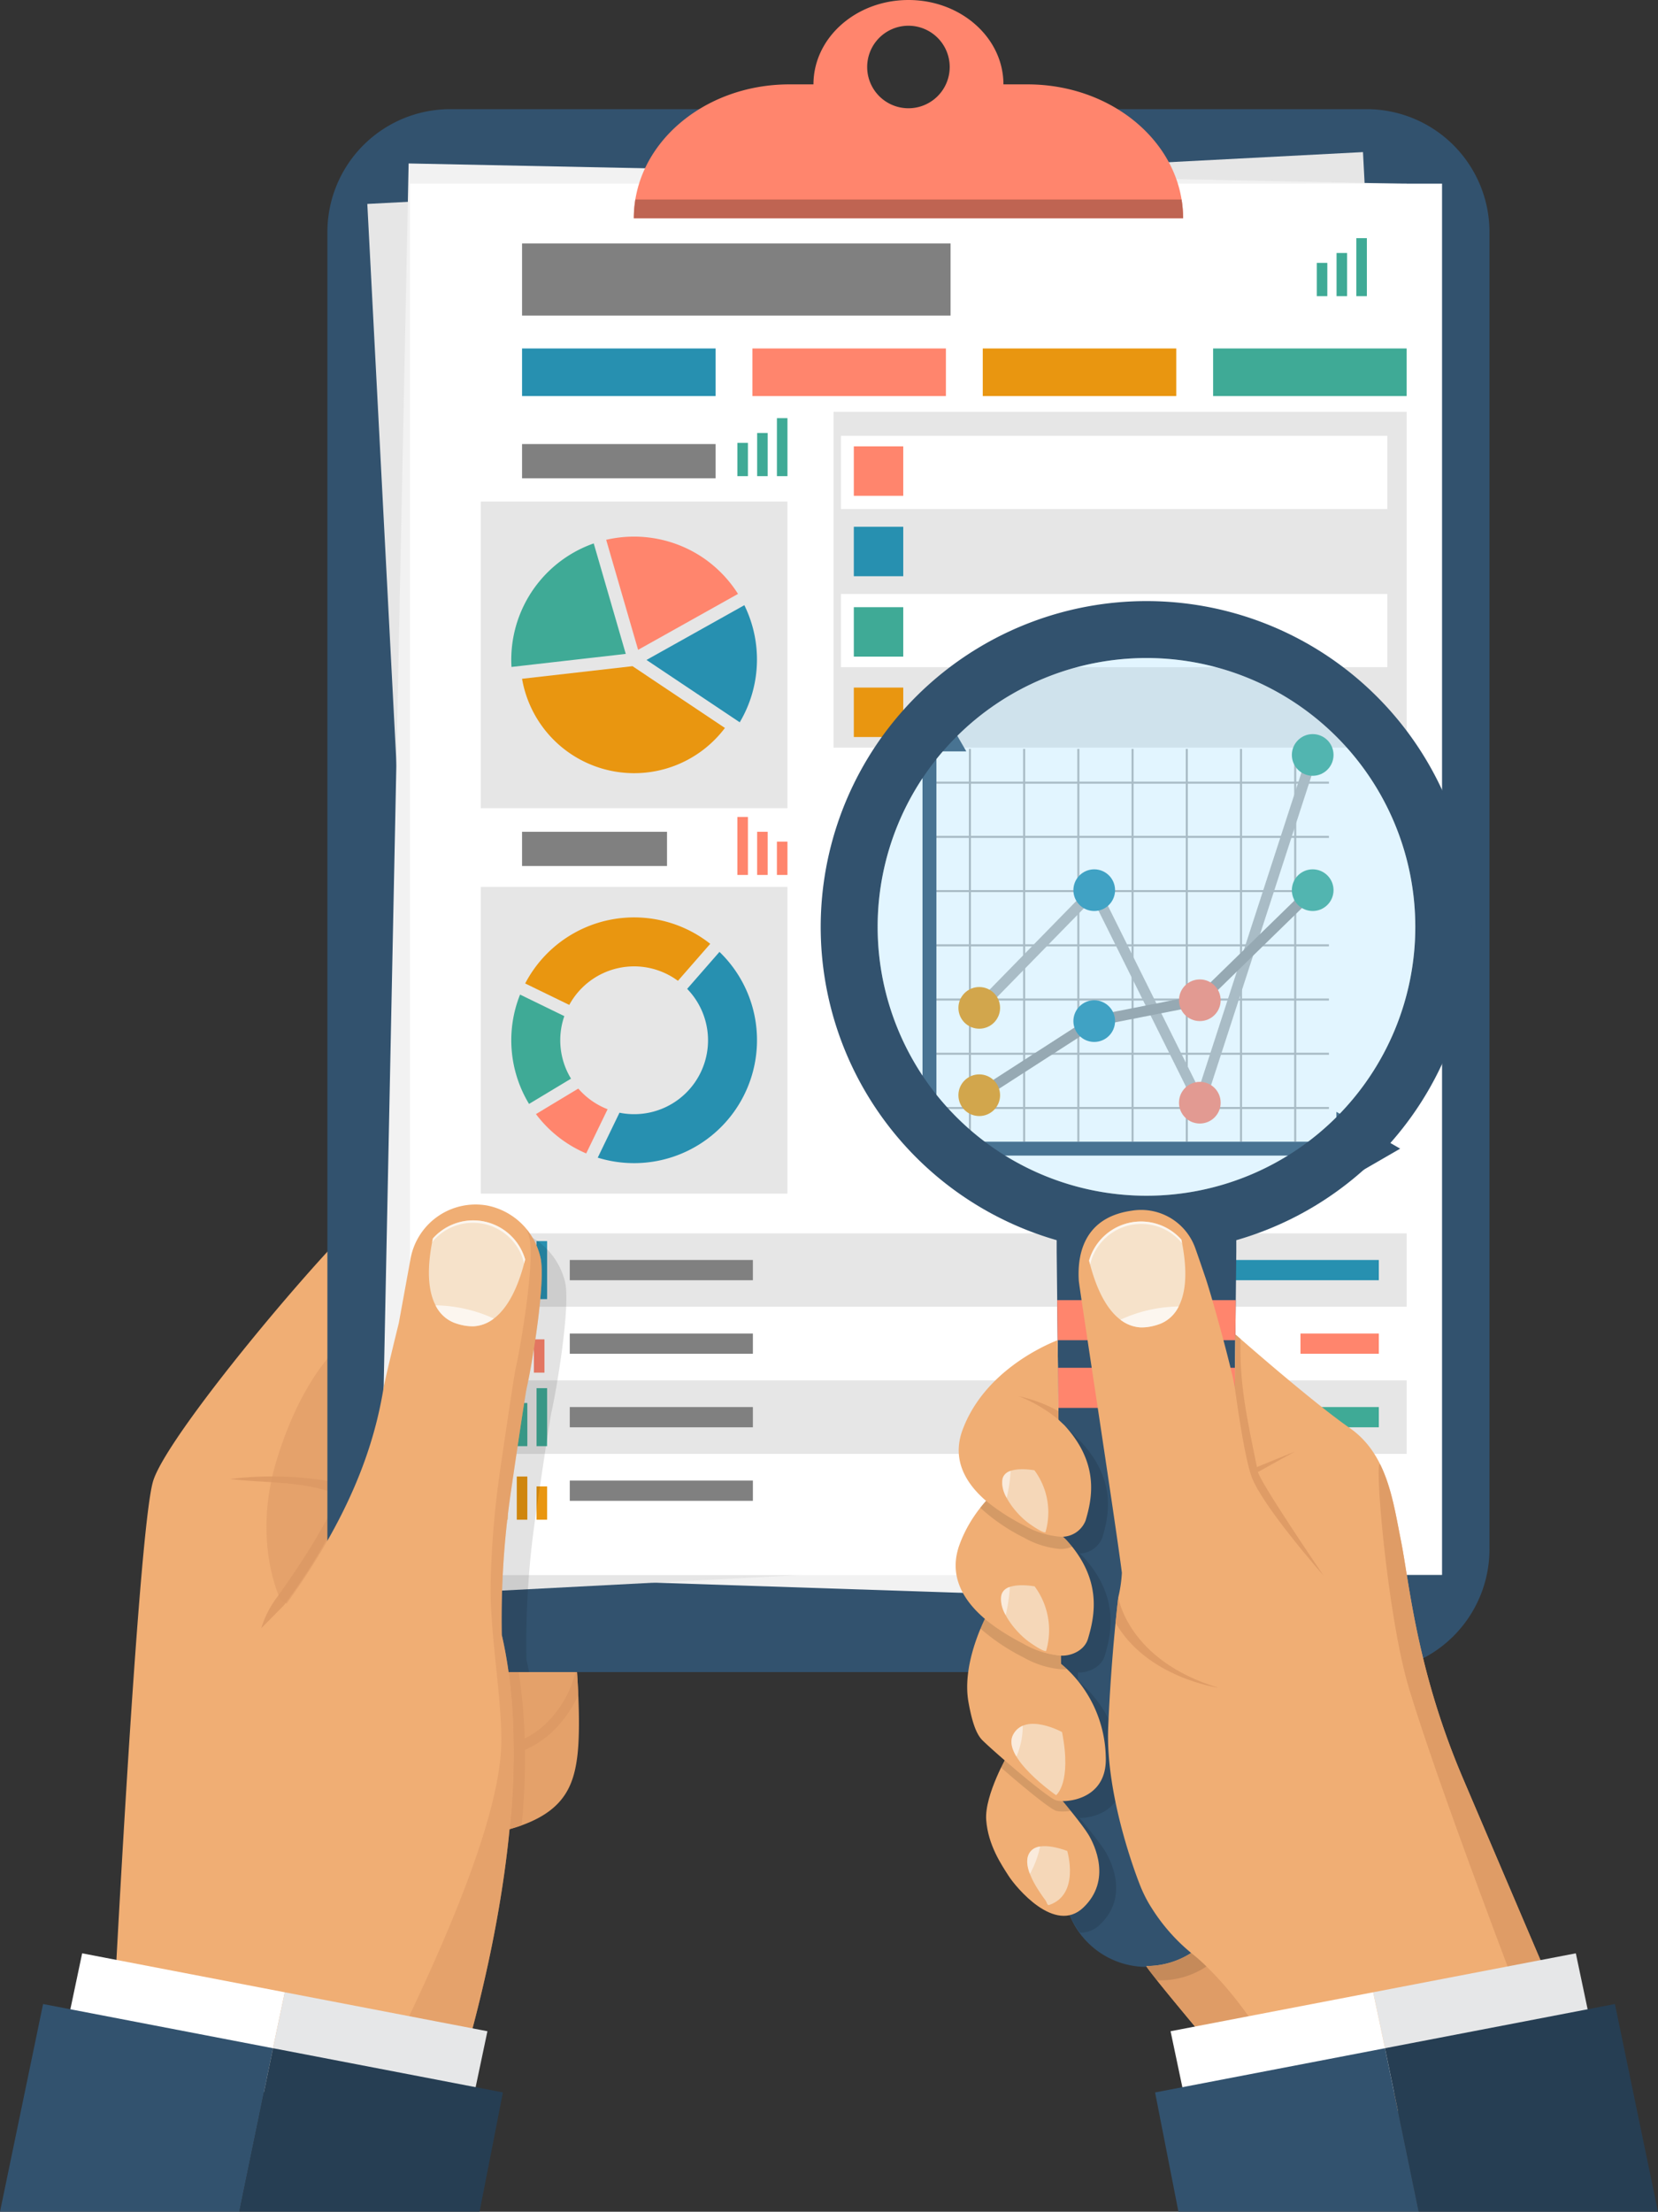 <svg xmlns="http://www.w3.org/2000/svg" width="287.774" height="383.842" viewBox="0 0 287.774 383.842">
  <rect x="0" y="0" width="287.774" height="383.842" fill="#333333" stroke="none"/>
  <g id="Grupo_26042" data-name="Grupo 26042" transform="translate(-230.763 -215)">
    <g id="Grupo_25990" data-name="Grupo 25990" transform="translate(250.118 421.932)">
      <g id="Grupo_25989" data-name="Grupo 25989">
        <path id="Trazado_68158" data-name="Trazado 68158" d="M337.32,754.478l1.214,150.869-58.1-9.969s4.515-90.493,7.225-99.268,34.09-45.722,39.7-48.926a9.683,9.683,0,0,1,5.023-1.158,9.567,9.567,0,0,1,4.824,1.516l10.833,6.853Z" transform="translate(-280.43 -746.022)" fill="#f0ae74"/>
        <path id="Trazado_68159" data-name="Trazado 68159" d="M351.863,851.642s-5.019-10.063-.613-24.332,11.116-21.345,16.484-23.908,20.533,41.893,1.515,49.468C358.349,857.211,351.863,851.642,351.863,851.642Z" transform="translate(-322.547 -780.977)" fill="#dc9964" opacity="0.54"/>
        <path id="Trazado_68160" data-name="Trazado 68160" d="M354.423,874.134q-.341.932-.736,1.892c-2.714-.8-5.15-1.459-5.647-1.566-4.959-1.063-9.886-.922-14.835-1.5A60.3,60.3,0,0,1,354.423,874.134Z" transform="translate(-312.639 -823.21)" fill="#dc9964" opacity="0.85"/>
        <path id="Trazado_68161" data-name="Trazado 68161" d="M385.692,830.6c-.021.235-.042.47-.065.7-2.246-.661-4.488-1.363-6.74-2.089,1.348.318,2.755.546,4.012.817C383.827,830.232,384.76,830.422,385.692,830.6Z" transform="translate(-340.52 -796.796)" fill="#dc9964" opacity="0.85"/>
        <path id="Trazado_68162" data-name="Trazado 68162" d="M372.759,760.736c-.02.1-.038.191-.056.288l-2.037,11.161c-.571,2.318-2.4,9.78-2.671,11.413a70.36,70.36,0,0,1-3.217,12.4s0,.008,0,.012a99.8,99.8,0,0,1-13.24,24.406c-.152.213-.306.426-.461.641l-3.959,4A17.343,17.343,0,0,1,349.62,820c7.082-9.787,11.242-17.395,13.489-24.667.416-1.348.767-2.675,1.067-4v-.006a67.84,67.84,0,0,0,1.83-8.053c.209-1.274,1.254-5.644,2.123-9.2v-.007c.2-.827.394-1.611.565-2.3,0,0,2.068-11.333,2.091-11.438a13.383,13.383,0,0,1,2.53-5.5c1.63-2.1,5.6-3.254,5.6-3.254l1.146.726A11.477,11.477,0,0,0,372.759,760.736Z" transform="translate(-321.128 -749.41)" fill="#dc9964" opacity="0.85"/>
      </g>
      <path id="Trazado_68163" data-name="Trazado 68163" d="M456.9,850.559c.574-4.587.161-11.875-.115-15.6.761-4.267-.213-7.957-.273-10.656a94.606,94.606,0,0,0-1.3-10.751,58.7,58.7,0,0,0-.506-5.983c-.314-2.749-4.969-13.558-6.876-17.9,5.935,1.223,10.963-.828,11.97-5,.859-3.564-6.978-13.5-12.053-19.46-1.063-1.248-10.629-8.323-10.629-8.323l3.876,107.228C453.59,861.846,456.1,856.936,456.9,850.559Z" transform="translate(-376.057 -752.649)" fill="#e4a16a"/>
      <path id="Trazado_68164" data-name="Trazado 68164" d="M484.129,806.269a5.326,5.326,0,0,1-1.98-.111c-1.4-.418-4.489-4.371-4.752-5.455a13.077,13.077,0,0,1,.334-5.108c.045.053.087.105.131.156q.472.558.9,1.059c2.917,3.42,4.687,6.407,5.249,8.833,0,.011.006.024.009.035Q484.089,805.98,484.129,806.269Z" transform="translate(-400.566 -776.277)" fill="#f6e2ca"/>
      <path id="Trazado_68165" data-name="Trazado 68165" d="M457.7,867.351a114.686,114.686,0,0,1-.575,13.1q-.973.352-2.083.663a101.27,101.27,0,0,0-1.69-33.635,151.672,151.672,0,0,1,1.517-24.386c.226-1.61,2.539-17.335,2.812-18.5a134.62,134.62,0,0,0,2.561-18.306c.618.758,1.247,1.546,1.872,2.347a152.894,152.894,0,0,1-2.468,16.416c-.058.256-.23,1.309-.462,2.794-.481-.052-.972-.134-1.468-.235.309.7.689,1.576,1.114,2.557-.752,4.916-1.763,11.763-1.962,13.2a159.35,159.35,0,0,0-1.534,21.433,56.822,56.822,0,0,0,6.179-3.248c3.034-1.907,3.655-6.216,3.586-10.062.311,1.884.695,4.367.964,6.659a8.775,8.775,0,0,1-3.6,4.921,62.609,62.609,0,0,1-7.111,3.7c0,.191.007.34.01.446a95.271,95.271,0,0,1,2.3,18.159,14.687,14.687,0,0,0,4.725-3.682,18.473,18.473,0,0,0,4.287-8.8c.1,1.311.21,3.057.291,4.974a22.427,22.427,0,0,1-3.206,4.976A16.737,16.737,0,0,1,457.7,867.351Z" transform="translate(-385.945 -770.598)" fill="#dc9964" opacity="0.85"/>
    </g>
    <g id="Grupo_26031" data-name="Grupo 26031" transform="translate(287.59 215)">
      <path id="Rectángulo_26419" data-name="Rectángulo 26419" d="M21.337,0H249.911a21.336,21.336,0,0,1,21.336,21.336V180.361A21.336,21.336,0,0,1,249.912,201.7H21.336A21.336,21.336,0,0,1,0,180.361V21.337A21.337,21.337,0,0,1,21.337,0Z" transform="translate(201.697 18.944) rotate(90)" fill="#32526e"/>
      <rect id="Rectángulo_26420" data-name="Rectángulo 26420" width="172.988" height="241.457" transform="translate(20.239 31.872) rotate(1.896)" fill="#f2f2f2"/>
      <rect id="Rectángulo_26421" data-name="Rectángulo 26421" width="172.988" height="241.457" transform="matrix(0.999, -0.052, 0.052, 0.999, 6.927, 35.392)" fill="#e6e6e6"/>
      <rect id="Rectángulo_26422" data-name="Rectángulo 26422" width="172.988" height="241.457" transform="translate(182.123 273.305) rotate(-178.831)" fill="#f2f2f2"/>
      <rect id="Rectángulo_26423" data-name="Rectángulo 26423" width="172.988" height="241.457" transform="translate(14.327 31.872)" fill="#fff"/>
      <g id="Grupo_26029" data-name="Grupo 26029" transform="translate(20.477 31.872)">
        <rect id="Rectángulo_26424" data-name="Rectángulo 26424" width="172.988" height="241.457" fill="#fff"/>
        <rect id="Rectángulo_26425" data-name="Rectángulo 26425" width="53.222" height="53.222" transform="translate(6.151 55.174)" fill="#e6e6e6"/>
        <rect id="Rectángulo_26426" data-name="Rectángulo 26426" width="53.222" height="53.222" transform="translate(6.151 122.057)" fill="#e6e6e6"/>
        <g id="Grupo_25991" data-name="Grupo 25991" transform="translate(11.438 61.255)">
          <path id="Trazado_68166" data-name="Trazado 68166" d="M480.168,530.086a19.742,19.742,0,0,1-16.879-16.214l19.171-2.188L498.5,522.406A19.724,19.724,0,0,1,480.168,530.086Z" transform="translate(-461.419 -489.197)" fill="#e99610"/>
          <path id="Trazado_68167" data-name="Trazado 68167" d="M500.759,454.535a21.391,21.391,0,0,1,16.953,3.209,21.552,21.552,0,0,1,5.928,6.179L506.3,473.63Z" transform="translate(-484.288 -453.979)" fill="#ff856d"/>
          <path id="Trazado_68168" data-name="Trazado 68168" d="M535.705,484.527a21.36,21.36,0,0,1-.8,20.321l-16.18-10.817Z" transform="translate(-495.253 -472.623)" fill="#2790b0"/>
          <path id="Trazado_68169" data-name="Trazado 68169" d="M458.675,474.376A21.4,21.4,0,0,1,472.8,457.015l5.56,19.175-19.835,2.264A21.518,21.518,0,0,1,458.675,474.376Z" transform="translate(-458.49 -455.832)" fill="#3faa96"/>
        </g>
        <g id="Grupo_25992" data-name="Grupo 25992" transform="translate(11.439 127.344)">
          <path id="Trazado_68170" data-name="Trazado 68170" d="M481.9,703.389l-3.713,7.671a21.4,21.4,0,0,1-8.724-6.829l7.351-4.426A12.868,12.868,0,0,0,481.9,703.389Z" transform="translate(-465.184 -670.099)" fill="#ff856d"/>
          <path id="Trazado_68171" data-name="Trazado 68171" d="M468.859,672.533l-7.287,4.386a21.372,21.372,0,0,1-1.558-18.978l7.68,3.739a12.812,12.812,0,0,0,1.164,10.853Z" transform="translate(-458.491 -644.549)" fill="#3faa96"/>
          <path id="Trazado_68172" data-name="Trazado 68172" d="M496.8,628.159l-5.607,6.42a12.808,12.808,0,0,0-18.86,4.182l-7.653-3.725a21.329,21.329,0,0,1,32.121-6.878Z" transform="translate(-462.269 -623.575)" fill="#e99610"/>
          <path id="Trazado_68173" data-name="Trazado 68173" d="M524.636,654.269a21.34,21.34,0,0,1-27.643,20.371l3.776-7.8a12.819,12.819,0,0,0,11.746-21.492l5.607-6.419A21.258,21.258,0,0,1,524.636,654.269Z" transform="translate(-481.989 -632.946)" fill="#2790b0"/>
        </g>
        <rect id="Rectángulo_26427" data-name="Rectángulo 26427" width="25.16" height="5.94" transform="translate(13.308 112.483)" fill="gray"/>
        <rect id="Rectángulo_26428" data-name="Rectángulo 26428" width="33.586" height="5.94" transform="translate(13.308 45.196)" fill="gray"/>
        <rect id="Rectángulo_26429" data-name="Rectángulo 26429" width="74.376" height="12.51" transform="translate(13.308 10.383)" fill="gray"/>
        <rect id="Rectángulo_26430" data-name="Rectángulo 26430" width="33.586" height="8.259" transform="translate(13.308 28.604)" fill="#2790b0"/>
        <rect id="Rectángulo_26431" data-name="Rectángulo 26431" width="33.586" height="8.259" transform="translate(53.289 28.604)" fill="#ff856d"/>
        <rect id="Rectángulo_26432" data-name="Rectángulo 26432" width="33.586" height="8.259" transform="translate(93.27 28.604)" fill="#e99610"/>
        <rect id="Rectángulo_26433" data-name="Rectángulo 26433" width="33.586" height="8.259" transform="translate(133.252 28.604)" fill="#3faa96"/>
        <g id="Grupo_25994" data-name="Grupo 25994" transform="translate(50.679 109.909)">
          <g id="Grupo_25993" data-name="Grupo 25993">
            <rect id="Rectángulo_26434" data-name="Rectángulo 26434" width="1.83" height="5.777" transform="translate(8.694 10.067) rotate(180)" fill="#ff856d"/>
            <rect id="Rectángulo_26435" data-name="Rectángulo 26435" width="1.83" height="7.493" transform="translate(5.262 10.067) rotate(180)" fill="#ff856d"/>
            <rect id="Rectángulo_26436" data-name="Rectángulo 26436" width="1.83" height="10.067" transform="translate(1.83 10.067) rotate(180)" fill="#ff856d"/>
          </g>
        </g>
        <g id="Grupo_25996" data-name="Grupo 25996" transform="translate(50.679 40.696)">
          <g id="Grupo_25995" data-name="Grupo 25995">
            <rect id="Rectángulo_26437" data-name="Rectángulo 26437" width="1.83" height="5.777" transform="translate(0 4.29)" fill="#3faa96"/>
            <rect id="Rectángulo_26438" data-name="Rectángulo 26438" width="1.83" height="7.493" transform="translate(3.432 2.574)" fill="#3faa96"/>
            <rect id="Rectángulo_26439" data-name="Rectángulo 26439" width="1.83" height="10.067" transform="translate(6.864)" fill="#3faa96"/>
          </g>
        </g>
        <g id="Grupo_25998" data-name="Grupo 25998" transform="translate(151.246 9.46)">
          <g id="Grupo_25997" data-name="Grupo 25997">
            <rect id="Rectángulo_26440" data-name="Rectángulo 26440" width="1.83" height="5.777" transform="translate(0 4.29)" fill="#3faa96"/>
            <rect id="Rectángulo_26441" data-name="Rectángulo 26441" width="1.83" height="7.493" transform="translate(3.432 2.574)" fill="#3faa96"/>
            <rect id="Rectángulo_26442" data-name="Rectángulo 26442" width="1.83" height="10.067" transform="translate(6.864)" fill="#3faa96"/>
          </g>
        </g>
        <g id="Grupo_25999" data-name="Grupo 25999" transform="translate(67.376 39.593)">
          <rect id="Rectángulo_26443" data-name="Rectángulo 26443" width="99.461" height="58.291" fill="#e6e6e6"/>
          <rect id="Rectángulo_26444" data-name="Rectángulo 26444" width="94.834" height="12.698" transform="translate(1.284 4.177)" fill="#fff"/>
          <rect id="Rectángulo_26445" data-name="Rectángulo 26445" width="94.834" height="12.698" transform="translate(1.284 31.621)" fill="#fff"/>
          <rect id="Rectángulo_26446" data-name="Rectángulo 26446" width="8.58" height="8.58" transform="translate(3.515 6.005)" fill="#ff856d"/>
          <rect id="Rectángulo_26447" data-name="Rectángulo 26447" width="8.58" height="8.58" transform="translate(3.515 19.958)" fill="#2790b0"/>
          <rect id="Rectángulo_26448" data-name="Rectángulo 26448" width="8.58" height="8.58" transform="translate(3.515 33.911)" fill="#3faa96"/>
          <rect id="Rectángulo_26449" data-name="Rectángulo 26449" width="8.58" height="8.58" transform="translate(3.515 47.864)" fill="#e99610"/>
        </g>
        <rect id="Rectángulo_26450" data-name="Rectángulo 26450" width="160.687" height="12.761" transform="translate(6.151 182.173)" fill="#e6e6e6"/>
        <rect id="Rectángulo_26451" data-name="Rectángulo 26451" width="160.687" height="12.761" transform="translate(6.151 194.935)" fill="#fff"/>
        <rect id="Rectángulo_26452" data-name="Rectángulo 26452" width="160.687" height="12.761" transform="translate(6.151 207.696)" fill="#e6e6e6"/>
        <rect id="Rectángulo_26453" data-name="Rectángulo 26453" width="160.687" height="12.761" transform="translate(6.151 220.458)" fill="#fff"/>
        <g id="Grupo_26000" data-name="Grupo 26000" transform="translate(8.961 183.521)">
          <rect id="Rectángulo_26454" data-name="Rectángulo 26454" width="1.83" height="5.777" transform="translate(0 4.29)" fill="#2790b0"/>
          <rect id="Rectángulo_26455" data-name="Rectángulo 26455" width="1.83" height="7.493" transform="translate(3.432 2.574)" fill="#2790b0"/>
          <rect id="Rectángulo_26456" data-name="Rectángulo 26456" width="1.83" height="10.067" transform="translate(6.864)" fill="#2790b0"/>
        </g>
        <g id="Grupo_26002" data-name="Grupo 26002" transform="translate(8.499 196.282)">
          <g id="Grupo_26001" data-name="Grupo 26001">
            <rect id="Rectángulo_26457" data-name="Rectángulo 26457" width="1.83" height="5.777" transform="translate(8.694 10.067) rotate(180)" fill="#ff856d"/>
            <rect id="Rectángulo_26458" data-name="Rectángulo 26458" width="1.83" height="7.493" transform="translate(5.262 10.067) rotate(180)" fill="#ff856d"/>
            <rect id="Rectángulo_26459" data-name="Rectángulo 26459" width="1.83" height="10.067" transform="translate(1.83 10.067) rotate(180)" fill="#ff856d"/>
          </g>
        </g>
        <g id="Grupo_26004" data-name="Grupo 26004" transform="translate(8.961 209.044)">
          <g id="Grupo_26003" data-name="Grupo 26003">
            <rect id="Rectángulo_26460" data-name="Rectángulo 26460" width="1.83" height="5.777" transform="translate(0 4.29)" fill="#3faa96"/>
            <rect id="Rectángulo_26461" data-name="Rectángulo 26461" width="1.83" height="7.493" transform="translate(3.432 2.574)" fill="#3faa96"/>
            <rect id="Rectángulo_26462" data-name="Rectángulo 26462" width="1.83" height="10.067" transform="translate(6.864)" fill="#3faa96"/>
          </g>
        </g>
        <g id="Grupo_26005" data-name="Grupo 26005" transform="translate(8.961 221.805)">
          <rect id="Rectángulo_26463" data-name="Rectángulo 26463" width="1.83" height="5.777" transform="translate(8.694 10.067) rotate(180)" fill="#e99610"/>
          <rect id="Rectángulo_26464" data-name="Rectángulo 26464" width="1.83" height="7.493" transform="translate(5.262 10.067) rotate(180)" fill="#e99610"/>
          <rect id="Rectángulo_26465" data-name="Rectángulo 26465" width="1.83" height="10.067" transform="translate(1.83 10.067) rotate(180)" fill="#e99610"/>
        </g>
        <rect id="Rectángulo_26466" data-name="Rectángulo 26466" width="31.78" height="3.515" transform="translate(21.592 186.797)" fill="gray"/>
        <rect id="Rectángulo_26467" data-name="Rectángulo 26467" width="31.78" height="3.515" transform="translate(21.592 199.558)" fill="gray"/>
        <rect id="Rectángulo_26468" data-name="Rectángulo 26468" width="31.78" height="3.515" transform="translate(21.592 212.319)" fill="gray"/>
        <rect id="Rectángulo_26469" data-name="Rectángulo 26469" width="31.78" height="3.515" transform="translate(21.592 225.081)" fill="gray"/>
        <rect id="Rectángulo_26470" data-name="Rectángulo 26470" width="24.946" height="3.515" transform="translate(137.068 186.797)" fill="#2790b0"/>
        <rect id="Rectángulo_26471" data-name="Rectángulo 26471" width="13.598" height="3.515" transform="translate(148.416 199.558)" fill="#ff856d"/>
        <rect id="Rectángulo_26472" data-name="Rectángulo 26472" width="24.946" height="3.515" transform="translate(137.068 212.319)" fill="#3faa96"/>
        <rect id="Rectángulo_26473" data-name="Rectángulo 26473" width="13.598" height="2.501" transform="translate(148.416 226.095)" fill="#e99610"/>
        <g id="Grupo_26028" data-name="Grupo 26028" transform="translate(77.627 87.457)">
          <g id="Grupo_26022" data-name="Grupo 26022" transform="translate(7.562 10.648)">
            <g id="Grupo_26013" data-name="Grupo 26013" transform="translate(5.674)">
              <g id="Grupo_26006" data-name="Grupo 26006">
                <rect id="Rectángulo_26474" data-name="Rectángulo 26474" width="0.355" height="68.167" fill="#b3b3b3"/>
              </g>
              <g id="Grupo_26007" data-name="Grupo 26007" transform="translate(9.411)">
                <rect id="Rectángulo_26475" data-name="Rectángulo 26475" width="0.355" height="68.167" fill="#b3b3b3"/>
              </g>
              <g id="Grupo_26008" data-name="Grupo 26008" transform="translate(18.821)">
                <rect id="Rectángulo_26476" data-name="Rectángulo 26476" width="0.355" height="68.167" fill="#b3b3b3"/>
              </g>
              <g id="Grupo_26009" data-name="Grupo 26009" transform="translate(28.232)">
                <rect id="Rectángulo_26477" data-name="Rectángulo 26477" width="0.355" height="68.167" fill="#b3b3b3"/>
              </g>
              <g id="Grupo_26010" data-name="Grupo 26010" transform="translate(37.642)">
                <rect id="Rectángulo_26478" data-name="Rectángulo 26478" width="0.355" height="68.167" fill="#b3b3b3"/>
              </g>
              <g id="Grupo_26011" data-name="Grupo 26011" transform="translate(47.053)">
                <rect id="Rectángulo_26479" data-name="Rectángulo 26479" width="0.355" height="68.167" fill="#b3b3b3"/>
              </g>
              <g id="Grupo_26012" data-name="Grupo 26012" transform="translate(56.463)">
                <rect id="Rectángulo_26480" data-name="Rectángulo 26480" width="0.355" height="68.167" fill="#b3b3b3"/>
              </g>
            </g>
            <g id="Grupo_26021" data-name="Grupo 26021" transform="translate(0 5.674)">
              <g id="Grupo_26014" data-name="Grupo 26014">
                <rect id="Rectángulo_26481" data-name="Rectángulo 26481" width="68.167" height="0.355" fill="#b3b3b3"/>
              </g>
              <g id="Grupo_26015" data-name="Grupo 26015" transform="translate(0 9.411)">
                <rect id="Rectángulo_26482" data-name="Rectángulo 26482" width="68.167" height="0.355" fill="#b3b3b3"/>
              </g>
              <g id="Grupo_26016" data-name="Grupo 26016" transform="translate(0 18.821)">
                <rect id="Rectángulo_26483" data-name="Rectángulo 26483" width="68.167" height="0.355" fill="#b3b3b3"/>
              </g>
              <g id="Grupo_26017" data-name="Grupo 26017" transform="translate(0 28.232)">
                <rect id="Rectángulo_26484" data-name="Rectángulo 26484" width="68.167" height="0.355" fill="#b3b3b3"/>
              </g>
              <g id="Grupo_26018" data-name="Grupo 26018" transform="translate(0 37.642)">
                <rect id="Rectángulo_26485" data-name="Rectángulo 26485" width="68.167" height="0.355" fill="#b3b3b3"/>
              </g>
              <g id="Grupo_26019" data-name="Grupo 26019" transform="translate(0 47.053)">
                <rect id="Rectángulo_26486" data-name="Rectángulo 26486" width="68.167" height="0.355" fill="#b3b3b3"/>
              </g>
              <g id="Grupo_26020" data-name="Grupo 26020" transform="translate(0 56.463)">
                <rect id="Rectángulo_26487" data-name="Rectángulo 26487" width="68.167" height="0.355" fill="#b3b3b3"/>
              </g>
            </g>
          </g>
          <g id="Grupo_26024" data-name="Grupo 26024" transform="translate(5.187 6.883)">
            <g id="Grupo_26023" data-name="Grupo 26023">
              <path id="Trazado_68174" data-name="Trazado 68174" d="M715.561,613.222H641.652V538.879h2.411v71.932h71.5Z" transform="translate(-641.652 -538.879)" fill="#32526e"/>
            </g>
          </g>
          <path id="Trazado_68175" data-name="Trazado 68175" d="M628.34,532.29l6.393-11.073,6.393,11.073Z" transform="translate(-628.34 -521.217)" fill="#32526e"/>
          <path id="Trazado_68176" data-name="Trazado 68176" d="M825.987,710.156l11.073,6.393-11.073,6.393Z" transform="translate(-748.967 -636.529)" fill="#32526e"/>
          <g id="Grupo_26027" data-name="Grupo 26027" transform="translate(11.417 8.074)">
            <g id="Grupo_26025" data-name="Grupo 26025" transform="translate(2.962 3.334)">
              <path id="Trazado_68177" data-name="Trazado 68177" d="M704.357,613.546,685.6,575.807l-19.055,19.5-1.311-1.281L686.1,572.68,704,608.709l18.9-58.216,1.743.566Z" transform="translate(-665.239 -550.493)" fill="#b3b3b3"/>
            </g>
            <g id="Grupo_26026" data-name="Grupo 26026" transform="translate(3.121 26.429)">
              <path id="Trazado_68178" data-name="Trazado 68178" d="M666.64,646.77l-.993-1.54,20.1-12.957,18.232-3.6,19.4-18.916,1.28,1.312-19.786,19.3L686.45,634Z" transform="translate(-665.647 -609.758)" fill="#999"/>
            </g>
            <circle id="Elipse_498" data-name="Elipse 498" cx="3.617" cy="3.617" r="3.617" transform="translate(0 59.054)" fill="#e99610"/>
            <circle id="Elipse_499" data-name="Elipse 499" cx="3.617" cy="3.617" r="3.617" transform="translate(19.957 46.191)" fill="#2790b0"/>
            <circle id="Elipse_500" data-name="Elipse 500" cx="3.617" cy="3.617" r="3.617" transform="translate(38.284 42.574)" fill="#ff856d"/>
            <circle id="Elipse_501" data-name="Elipse 501" cx="3.617" cy="3.617" r="3.617" transform="translate(57.875 23.468)" fill="#3faa96"/>
            <circle id="Elipse_502" data-name="Elipse 502" cx="3.617" cy="3.617" r="3.617" transform="translate(0 43.896)" fill="#e99610"/>
            <circle id="Elipse_503" data-name="Elipse 503" cx="3.617" cy="3.617" r="3.617" transform="translate(19.957 23.468)" fill="#2790b0"/>
            <circle id="Elipse_504" data-name="Elipse 504" cx="3.617" cy="3.617" r="3.617" transform="translate(38.284 60.352)" fill="#ff856d"/>
            <circle id="Elipse_505" data-name="Elipse 505" cx="3.617" cy="3.617" r="3.617" transform="translate(57.875)" fill="#3faa96"/>
          </g>
        </g>
      </g>
      <g id="Grupo_26030" data-name="Grupo 26030" transform="translate(53.181 0)">
        <path id="Trazado_68179" data-name="Trazado 68179" d="M581.394,229.643h-4.18c0-8.087-7.38-14.643-16.485-14.643s-16.488,6.556-16.488,14.643h-4.18c-14.909,0-27,10.41-27,23.246H608.4C608.4,240.053,596.3,229.643,581.394,229.643Zm-20.667,4.147a7.162,7.162,0,1,1,7.162-7.162A7.162,7.162,0,0,1,560.728,233.79Z" transform="translate(-513.06 -215)" fill="#ff856d"/>
        <path id="Trazado_68180" data-name="Trazado 68180" d="M513.064,307.119H608.4a20.222,20.222,0,0,0-.267-3.264h-94.8a20.229,20.229,0,0,0-.267,3.264Z" transform="translate(-513.062 -269.229)" fill="#bf6452"/>
      </g>
    </g>
    <g id="Grupo_26037" data-name="Grupo 26037" transform="translate(373.211 319.319)">
      <g id="Grupo_26032" data-name="Grupo 26032" transform="translate(0 0)">
        <path id="Trazado_68181" data-name="Trazado 68181" d="M652.851,482.7a56.553,56.553,0,0,0-15.587,110.913v1.98l1.185,109.74a14.4,14.4,0,0,0,28.806,0l1.185-109.74v-1.98A56.553,56.553,0,0,0,652.851,482.7Zm0,103.2a46.659,46.659,0,1,1,46.657-46.661A46.661,46.661,0,0,1,652.851,585.9Z" transform="translate(-596.307 -482.7)" fill="#32526e"/>
        <path id="Trazado_68182" data-name="Trazado 68182" d="M714.985,554.727a46.659,46.659,0,1,1-46.657-46.657A46.658,46.658,0,0,1,714.985,554.727Z" transform="translate(-611.785 -498.184)" fill="#8dd8ff" opacity="0.25"/>
        <path id="Trazado_68183" data-name="Trazado 68183" d="M710.248,915.521c1.076,1.773,4.1,7.93-.865,12.673a4.766,4.766,0,0,1-3.515,1.438,14.359,14.359,0,0,1-2.86-8.456l-.916-84.815.047,4.244,3.971,3.912c5.993,6.547,4.871,12.47,3.651,16.538a4.338,4.338,0,0,1-3.916,2.775l.522.495c6.251,6.827,5.081,13.008,3.807,17.248-.588,1.964-2.8,2.977-4.629,2.911a.162.162,0,0,1-.043,0l.016,1.426a21.618,21.618,0,0,1,7.747,16.039c.316,6.461-4.9,7.778-7.466,7.782C705.8,909.726,709.169,913.748,710.248,915.521Z" transform="translate(-660.869 -698.543)" opacity="0.12"/>
        <path id="Trazado_68184" data-name="Trazado 68184" d="M732.632,794.018l-.073,6.954H701.715l-.073-6.954Z" transform="translate(-660.594 -672.701)" fill="#ff856d"/>
        <path id="Trazado_68185" data-name="Trazado 68185" d="M732.7,824.159l-.073,6.954H702.038l-.073-6.954Z" transform="translate(-660.791 -691.096)" fill="#ff856d"/>
      </g>
      <path id="Trazado_68186" data-name="Trazado 68186" d="M738.287,784.76l.063-5.76.035-3.137.055-.323s13.206,11.632,19.784,16.192,7.529,12.8,8.92,19.691,2.634,22.1,10.7,41.026c5.561,13.047,17.669,41.424,24.648,57.787H740.945a29.907,29.907,0,0,0-5.249-9.458S722.485,885.1,722.953,885.1c.179,0,.359,0,.534-.008a14.315,14.315,0,0,0,7.221-2.256,32.364,32.364,0,0,1-6.746-7.622,22.819,22.819,0,0,1-2.061-3.963l0-.027h-.012c-.156-.386-6.09-15.112-5.58-27.555.522-12.606,1.754-22.571,1.754-22.571a23.639,23.639,0,0,0,.618-4.246c-1.088-8.627-7.412-49.653-7.476-50.678-.235-3.765.373-10.926,9.205-12.159a9.975,9.975,0,0,1,10.914,6.244c.1.237.913,2.574,1.881,5.427C734.336,769.016,737.905,781.99,738.287,784.76Z" transform="translate(-666.409 -648.222)" fill="#f0ae74"/>
      <path id="Trazado_68187" data-name="Trazado 68187" d="M768.206,1112.165H759.38a29.906,29.906,0,0,0-5.249-9.458s-13.211-15.673-12.743-15.673a14.3,14.3,0,0,0,7.755-2.264S759.847,1092.626,768.206,1112.165Z" transform="translate(-684.844 -850.151)" fill="#dc9964" opacity="0.85"/>
      <g id="Grupo_26033" data-name="Grupo 26033" transform="translate(51.178 149.781)">
        <path id="Trazado_68188" data-name="Trazado 68188" d="M884.039,979.294h-7.33c-10.015-26.132-21.557-56.637-26.584-73.133-3.92-12.871-6.212-41.428-5-38.949,2.007,4.135,2.708,8.967,3.577,13.269,1.391,6.89,2.63,22.1,10.7,41.026C864.956,934.555,877.06,962.932,884.039,979.294Z" transform="translate(-799.142 -867.061)" fill="#dc9964" opacity="0.85"/>
        <path id="Trazado_68189" data-name="Trazado 68189" d="M745.491,942.051s-12.43-1.749-17.854-11.284c.274-2.789.477-4.426.477-4.426S729.718,937.3,745.491,942.051Z" transform="translate(-727.637 -903.24)" fill="#dc9964" opacity="0.85"/>
      </g>
      <g id="Grupo_26034" data-name="Grupo 26034" transform="translate(23.422 128.271)">
        <path id="Trazado_68190" data-name="Trazado 68190" d="M673.868,995.781s-4.2,7.222-3.88,11.588,2.641,7.761,3.88,9.7,8.031,10.241,12.989,5.5,1.94-10.9.862-12.672-4.448-5.8-4.448-5.8Z" transform="translate(-664.686 -924.111)" fill="#f0ae74"/>
        <path id="Trazado_68191" data-name="Trazado 68191" d="M678.134,964.765a4.086,4.086,0,0,1-1.158-.127c-1.75-.565-12.185-9.68-13.007-10.674-.806-.975-1.526-2.65-2.192-6.358-1.348-7.492,3.773-16.277,3.773-16.277l12.217,1.761.085,7.851a21.622,21.622,0,0,1,7.747,16.043C685.914,963.443,680.695,964.762,678.134,964.765Z" transform="translate(-659.549 -884.775)" fill="#f0ae74"/>
        <path id="Trazado_68192" data-name="Trazado 68192" d="M690.035,984.143s-6.339-3.48-8.474.431S689,995.1,689,995.1,691.772,993.036,690.035,984.143Z" transform="translate(-671.571 -916.137)" fill="#f6e2ca" opacity="0.79"/>
        <path id="Trazado_68193" data-name="Trazado 68193" d="M692.078,1047.413c-.327.11-.419-.541-.619-.809-2.658-3.568-4.088-6.814-2.534-8.569,1.671-1.886,6.306,0,6.306,0S697.495,1045.58,692.078,1047.413Z" transform="translate(-675.863 -949.387)" fill="#f6e2ca" opacity="0.79"/>
        <path id="Trazado_68194" data-name="Trazado 68194" d="M682.449,944.686a6.534,6.534,0,0,1-.951.032,16.022,16.022,0,0,1-6.519-2.048,35.919,35.919,0,0,1-7.5-5.01c.267-.642.526-1.213.757-1.7a38.839,38.839,0,0,0,6.741,4.34,15.8,15.8,0,0,0,6.477,2.046l.016,1.422C681.788,944.056,682.143,944.386,682.449,944.686Z" transform="translate(-663.168 -887.601)" opacity="0.12"/>
        <path id="Trazado_68195" data-name="Trazado 68195" d="M688.712,1007.737a8.744,8.744,0,0,1-1.382.116,4.082,4.082,0,0,1-1.158-.127c-1.155-.373-6.092-4.469-9.553-7.5.229-.472.442-.9.63-1.257,3.4,2.951,7.837,6.6,8.923,6.948a4.087,4.087,0,0,0,1.158.127S687.934,1006.771,688.712,1007.737Z" transform="translate(-668.745 -926.059)" opacity="0.12"/>
        <path id="Trazado_68196" data-name="Trazado 68196" d="M679.373,893.733c-.589,1.962-2.8,2.975-4.63,2.911a16.035,16.035,0,0,1-6.52-2.048c-1.653-1.007-14.936-6.9-11.129-17.247,3.82-10.376,14.424-15.175,17.222-16.275l.156,14.38,1.091,1.033C681.817,883.313,680.645,889.492,679.373,893.733Z" transform="translate(-656.412 -841.897)" fill="#f0ae74"/>
        <path id="Trazado_68197" data-name="Trazado 68197" d="M682.43,921.2s-5.147-1-5.767,1.509,2.368,6.409,4.9,8.192,2.856,1.509,2.856,1.509A12.772,12.772,0,0,0,682.43,921.2Z" transform="translate(-668.721 -878.474)" fill="#f6e2ca" opacity="0.79"/>
        <path id="Trazado_68198" data-name="Trazado 68198" d="M678.126,921.757a29.242,29.242,0,0,1-.717,4.9,5.172,5.172,0,0,1-.745-3.49A2.046,2.046,0,0,1,678.126,921.757Z" transform="translate(-668.721 -878.933)" fill="#fff" opacity="0.5"/>
        <path id="Trazado_68199" data-name="Trazado 68199" d="M679.79,843.181a4.449,4.449,0,0,1-4.44,2.791,15.362,15.362,0,0,1-6.251-1.964c-1.586-.965-14.322-6.615-10.671-16.538,3.663-9.95,13.83-14.551,16.514-15.606l.15,13.788,1.046.991C682.133,833.19,681.01,839.115,679.79,843.181Z" transform="translate(-657.243 -811.864)" fill="#f0ae74"/>
        <path id="Trazado_68200" data-name="Trazado 68200" d="M683.325,891.367a5.1,5.1,0,0,1-2.111.395,15.392,15.392,0,0,1-6.253-1.965,32.854,32.854,0,0,1-7.58-5.184c.323-.414.66-.811,1-1.2a36.668,36.668,0,0,0,6.578,4.26,15.35,15.35,0,0,0,6.253,1.965,4.838,4.838,0,0,0,.525-.011l.521.491C682.644,890.539,683,890.953,683.325,891.367Z" transform="translate(-663.107 -855.532)" opacity="0.12"/>
        <path id="Trazado_68201" data-name="Trazado 68201" d="M682.72,869.52s-4.936-.958-5.53,1.447,2.271,6.145,4.7,7.855,2.739,1.447,2.739,1.447A12.247,12.247,0,0,0,682.72,869.52Z" transform="translate(-669.045 -846.937)" fill="#f6e2ca" opacity="0.79"/>
        <path id="Trazado_68202" data-name="Trazado 68202" d="M691.416,840.874a25.378,25.378,0,0,0-6.9-4.07,26.123,26.123,0,0,1,6.876,2.577Z" transform="translate(-673.567 -827.085)" fill="#dc9964" opacity="0.85"/>
        <path id="Trazado_68203" data-name="Trazado 68203" d="M678.593,870.053a27.991,27.991,0,0,1-.688,4.7,4.96,4.96,0,0,1-.715-3.347A1.962,1.962,0,0,1,678.593,870.053Z" transform="translate(-669.045 -847.378)" fill="#fff" opacity="0.5"/>
        <path id="Trazado_68204" data-name="Trazado 68204" d="M683.217,983.565a13.341,13.341,0,0,1-1.1,5.347c-.814-1.349-1.167-2.7-.555-3.822A3.329,3.329,0,0,1,683.217,983.565Z" transform="translate(-671.572 -916.655)" fill="#fff" opacity="0.5"/>
        <path id="Trazado_68205" data-name="Trazado 68205" d="M690.521,1037.343a16.649,16.649,0,0,1-1.774,4.76c-.629-1.639-.665-3.029.177-3.979A2.585,2.585,0,0,1,690.521,1037.343Z" transform="translate(-675.863 -949.477)" fill="#fff" opacity="0.5"/>
      </g>
      <path id="Trazado_68206" data-name="Trazado 68206" d="M751.792,1087.108a14.318,14.318,0,0,1-7.973,2.408c-.21,0-.417,0-.627-.016a14.054,14.054,0,0,1-1.808-2.467c.179,0,.359,0,.534-.008a14.315,14.315,0,0,0,7.221-2.256A28.581,28.581,0,0,1,751.792,1087.108Z" transform="translate(-684.842 -850.151)" opacity="0.12"/>
      <path id="Trazado_68207" data-name="Trazado 68207" d="M784.769,833.246l6.409-3.552-6.589,2.691c-1.83-8.939-2.948-14.1-2.865-21.621l.007-.623c-.53-.46-.826-.721-.826-.721l-.055.323c-.044,3.958-.023,2.035-.1,8.9.69,4.988,1.847,12.5,2.911,15.42,1.828,5.019,12.119,16.749,12.49,17.166C795.281,849.944,785.157,835.029,784.769,833.246Z" transform="translate(-708.876 -682.101)" fill="#dc9964" opacity="0.85"/>
      <g id="Grupo_26035" data-name="Grupo 26035" transform="translate(46.58 107.647)">
        <path id="Trazado_68208" data-name="Trazado 68208" d="M724.768,777.343c-2.463-.13-6.544-1.938-8.925-11.6a9.38,9.38,0,0,1,16.017-3.64c2.376,11.417-2.017,14.115-4.061,14.749A8.956,8.956,0,0,1,724.768,777.343Z" transform="translate(-715.842 -758.939)" fill="#f6e2ca"/>
        <path id="Trazado_68209" data-name="Trazado 68209" d="M729.771,799.126a6.276,6.276,0,0,0,3.5,1.341,7.5,7.5,0,0,0,2.049-.213l.015-.005a.032.032,0,0,1,.01,0h.012c.39-.091.717-.191.945-.264a6.065,6.065,0,0,0,3.6-3.152,25.122,25.122,0,0,0-10.127,2.3Z" transform="translate(-724.342 -782.063)" fill="#fff" opacity="0.7"/>
        <path id="Trazado_68210" data-name="Trazado 68210" d="M731.859,762.106a9.382,9.382,0,0,0-16.019,3.641c.06.236.118.466.178.69a9.126,9.126,0,0,1,15.97-3.682C731.949,762.542,731.906,762.326,731.859,762.106Z" transform="translate(-715.84 -758.939)" fill="#fff" opacity="0.7"/>
      </g>
      <g id="Grupo_26036" data-name="Grupo 26036" transform="translate(58.036 234.677)">
        <path id="Trazado_68211" data-name="Trazado 68211" d="M882.646,1109.061H846.054l-3.667-17.38,35.169-6.761Z" transform="translate(-804.529 -1084.92)" fill="#e6e7e8"/>
        <path id="Trazado_68212" data-name="Trazado 68212" d="M790.973,1119.65h-36.6l-2.237-10.619,35.169-6.761Z" transform="translate(-749.448 -1095.509)" fill="#fff"/>
        <path id="Trazado_68213" data-name="Trazado 68213" d="M895.023,1143.546H853.486l-5.849-28.373,39.908-7.673Z" transform="translate(-807.733 -1098.701)" fill="#263e53"/>
        <path id="Trazado_68214" data-name="Trazado 68214" d="M790.99,1155.563h-41.7l-4.053-20.7,39.9-7.669Z" transform="translate(-745.237 -1110.718)" fill="#32526e"/>
      </g>
    </g>
    <g id="Grupo_26041" data-name="Grupo 26041" transform="translate(230.763 424.039)">
      <g id="Grupo_26039" data-name="Grupo 26039" transform="translate(46.376)">
        <path id="Trazado_68215" data-name="Trazado 68215" d="M381.18,908.559s-43.414-66.607-28.16-87.684c10.9-15.06,15.227-27.119,16.923-37.454.268-1.633,2.1-9.094,2.671-11.412l2.037-11.161c.018-.1.035-.192.055-.288a11.481,11.481,0,0,1,13.3-8.943,11.84,11.84,0,0,1,9.146,8.8c1.088,3.959-1.475,19.132-2.336,22.819-.272,1.164-2.586,16.887-2.811,18.5a151.706,151.706,0,0,0-1.517,24.386C398.321,859.951,381.18,908.559,381.18,908.559Z" transform="translate(-349.771 -751.428)" fill="#f0ae74"/>
        <path id="Trazado_68216" data-name="Trazado 68216" d="M462.8,796.515c-.273,1.165-2.588,16.889-2.814,18.5a151.781,151.781,0,0,0-1.516,24.387q.251,1.081.464,2.178h-3.57q-.456-3.3-1.181-6.465a151.782,151.782,0,0,1,1.516-24.387c.226-1.609,2.541-17.333,2.814-18.5.861-3.686,3.425-18.861,2.334-22.82a13.271,13.271,0,0,0-1.364-3.238,12.363,12.363,0,0,1,5.65,7.525C466.23,777.654,463.666,792.828,462.8,796.515Z" transform="translate(-413.475 -760.425)" opacity="0.11"/>
        <g id="Grupo_26038" data-name="Grupo 26038" transform="translate(28.07 2.732)">
          <path id="Trazado_68217" data-name="Trazado 68217" d="M429.581,776.843c2.462-.13,6.543-1.938,8.925-11.6a9.38,9.38,0,0,0-16.017-3.64c-2.376,11.417,2.017,14.115,4.061,14.749A8.952,8.952,0,0,0,429.581,776.843Z" transform="translate(-421.803 -758.439)" fill="#f6e2ca"/>
          <path id="Trazado_68218" data-name="Trazado 68218" d="M434.878,798.626a6.276,6.276,0,0,1-3.5,1.341,7.49,7.49,0,0,1-2.049-.213l-.015-.005a.034.034,0,0,0-.01,0h-.011c-.391-.091-.718-.191-.945-.264a6.065,6.065,0,0,1-3.6-3.152,25.123,25.123,0,0,1,10.127,2.3Z" transform="translate(-423.602 -781.563)" fill="#fff" opacity="0.7"/>
          <path id="Trazado_68219" data-name="Trazado 68219" d="M423.359,761.606a9.383,9.383,0,0,1,16.019,3.641c-.06.236-.118.466-.178.69a9.125,9.125,0,0,0-15.97-3.682C423.269,762.042,423.312,761.826,423.359,761.606Z" transform="translate(-422.674 -758.439)" fill="#fff" opacity="0.7"/>
        </g>
        <path id="Trazado_68220" data-name="Trazado 68220" d="M409.71,915.335s-10.6.116-13.193-2.945c3.086-6.852,21.241-41.034,22.363-59.4.461-7.549-1.926-19.641-1.794-28.689a157.841,157.841,0,0,1,1.53-19.166c.226-1.61,2.539-17.335,2.812-18.5.862-3.688,3.425-18.86,2.336-22.819a13.464,13.464,0,0,0-.423-1.283,13.111,13.111,0,0,1,2.339,4.658c1.088,3.96-1.475,19.132-2.336,22.819-.272,1.163-2.585,16.889-2.812,18.5a151.672,151.672,0,0,0-1.517,24.386C426.851,866.727,409.71,915.335,409.71,915.335Z" transform="translate(-378.301 -758.204)" fill="#dc9964" opacity="0.54"/>
      </g>
      <g id="Grupo_26040" data-name="Grupo 26040" transform="translate(0 129.958)">
        <path id="Trazado_68221" data-name="Trazado 68221" d="M294.562,1091.681l-3.667,17.38H254.3l5.089-24.141Z" transform="translate(-245.13 -1084.92)" fill="#fff"/>
        <path id="Trazado_68222" data-name="Trazado 68222" d="M387.039,1109.031,384.8,1119.65H348.2l3.667-17.38Z" transform="translate(-302.438 -1095.509)" fill="#e6e7e8"/>
        <path id="Trazado_68223" data-name="Trazado 68223" d="M278.149,1115.173l-5.849,28.373H230.763l7.478-36.046Z" transform="translate(-230.763 -1098.701)" fill="#32526e"/>
        <path id="Trazado_68224" data-name="Trazado 68224" d="M383.106,1134.859l-4.053,20.7h-41.7l5.849-28.373Z" transform="translate(-295.816 -1110.718)" fill="#263e53"/>
      </g>
    </g>
  </g>
</svg>
